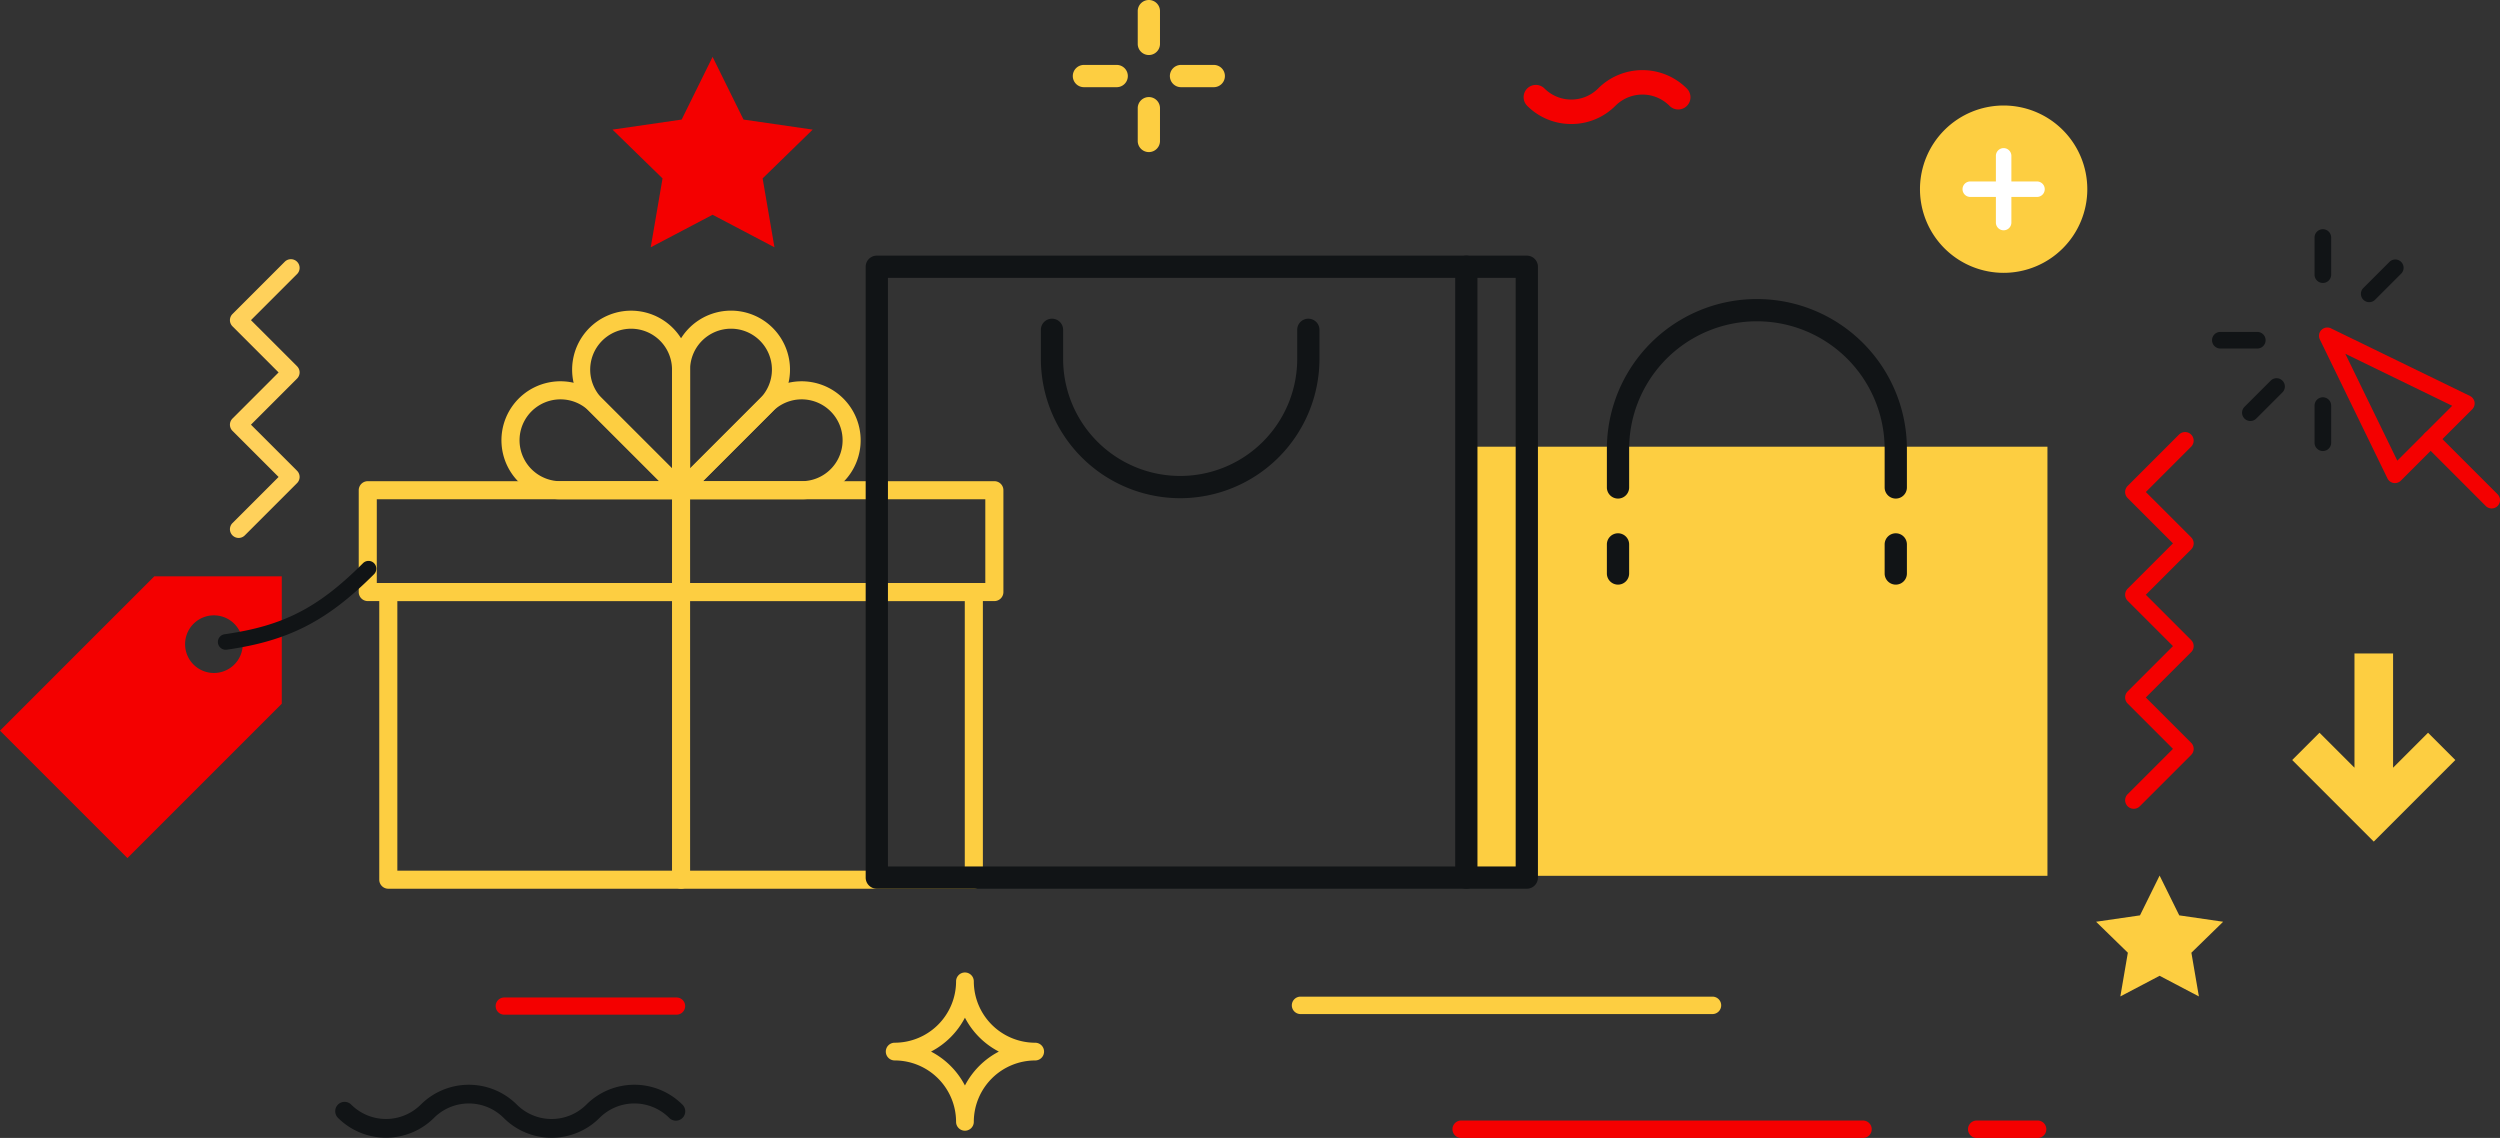 <svg xmlns="http://www.w3.org/2000/svg" width="536" height="243.978" viewBox="0 0 536 243.978">
  <rect x="0" y="0" width="536" height="243.978" fill="#333333" stroke="none"/>
  <defs>
    <style>
      .cls-1 {
        fill: #f40000;
      }

      .cls-2 {
        fill: #111416;
      }

      .cls-3 {
        fill: #fdce41;
      }

      .cls-4 {
        fill: #ffd15b;
      }

      .cls-5 {
        fill: #fff;
      }
    </style>
  </defs>
  <g id="img_canje_de_productos" transform="translate(-10.788 -6.977)">
    <g id="Grupo_8082" data-name="Grupo 8082" transform="translate(485.051 56.163)">
      <g id="Grupo_8080" data-name="Grupo 8080" transform="translate(22.931 21.023)">
        <path id="Trazado_7780" data-name="Trazado 7780" class="cls-1" d="M609.992,122.66a1.784,1.784,0,0,1-1.6-1l-14.5-29.8a1.782,1.782,0,0,1,2.382-2.381l29.806,14.5a1.781,1.781,0,0,1,.48,2.862l-15.309,15.3A1.781,1.781,0,0,1,609.992,122.66ZM599.354,94.932,610.5,117.85l11.771-11.767Z" transform="translate(-593.713 -89.291)"/>
        <path id="Trazado_7781" data-name="Trazado 7781" class="cls-1" d="M634.558,131.917a1.777,1.777,0,0,1-1.261-.522L620.206,118.3a1.782,1.782,0,0,1,2.52-2.52l13.092,13.09a1.782,1.782,0,0,1-1.26,3.042Z" transform="translate(-597.533 -93.111)"/>
      </g>
      <g id="Grupo_8081" data-name="Grupo 8081">
        <path id="Trazado_7782" data-name="Trazado 7782" class="cls-2" d="M594.378,76.126a1.781,1.781,0,0,1-1.782-1.782V66.426a1.782,1.782,0,1,1,3.563,0v7.919A1.782,1.782,0,0,1,594.378,76.126Z" transform="translate(-570.619 -64.644)"/>
        <path id="Trazado_7783" data-name="Trazado 7783" class="cls-2" d="M606.031,81.353a1.782,1.782,0,0,1-1.26-3.042l5.6-5.6a1.782,1.782,0,0,1,2.52,2.52l-5.6,5.6A1.777,1.777,0,0,1,606.031,81.353Z" transform="translate(-572.332 -65.754)"/>
        <path id="Trazado_7784" data-name="Trazado 7784" class="cls-2" d="M576.53,93.973h-7.919a1.782,1.782,0,0,1,0-3.564h7.919a1.782,1.782,0,0,1,0,3.564Z" transform="translate(-566.829 -68.433)"/>
        <path id="Trazado_7785" data-name="Trazado 7785" class="cls-2" d="M576.157,111.226a1.782,1.782,0,0,1-1.26-3.042l5.6-5.6a1.782,1.782,0,1,1,2.52,2.52l-5.6,5.6A1.777,1.777,0,0,1,576.157,111.226Z" transform="translate(-567.939 -70.147)"/>
        <path id="Trazado_7786" data-name="Trazado 7786" class="cls-2" d="M594.378,118.375a1.782,1.782,0,0,1-1.782-1.782v-7.92a1.782,1.782,0,1,1,3.563,0v7.92A1.783,1.783,0,0,1,594.378,118.375Z" transform="translate(-570.619 -70.857)"/>
      </g>
    </g>
    <g id="Grupo_8083" data-name="Grupo 8083" transform="translate(325.169 71.093)">
      <rect id="Rectángulo_2396" data-name="Rectángulo 2396" class="cls-3" width="124.592" height="92.002" transform="translate(0 31.657)"/>
      <path id="Trazado_7787" data-name="Trazado 7787" class="cls-2" d="M476.648,124.927a2.386,2.386,0,0,1-2.386-2.386V114.31a27.39,27.39,0,0,0-54.78,0v8.231a2.386,2.386,0,0,1-4.772,0V114.31a32.162,32.162,0,0,1,64.324,0v8.231A2.386,2.386,0,0,1,476.648,124.927Z" transform="translate(-384.575 -82.149)"/>
      <path id="Trazado_7788" data-name="Trazado 7788" class="cls-2" d="M417.095,152.037a2.387,2.387,0,0,1-2.386-2.386v-6.234a2.386,2.386,0,1,1,4.772,0v6.234A2.387,2.387,0,0,1,417.095,152.037Z" transform="translate(-384.575 -90.809)"/>
      <path id="Trazado_7789" data-name="Trazado 7789" class="cls-2" d="M486.916,152.037a2.387,2.387,0,0,1-2.386-2.386v-6.234a2.386,2.386,0,1,1,4.772,0v6.234A2.387,2.387,0,0,1,486.916,152.037Z" transform="translate(-394.843 -90.809)"/>
    </g>
    <path id="Trazado_7790" data-name="Trazado 7790" class="cls-1" d="M186.209,55.124,172.946,62.1l2.533-14.768L164.749,36.87l14.83-2.155,6.63-13.436,6.631,13.436,14.828,2.155L196.939,47.329,199.473,62.1Z" transform="translate(-22.643 -2.104)"/>
    <path id="Trazado_7791" data-name="Trazado 7791" class="cls-3" d="M551.3,248.555l-8.418,4.427,1.608-9.375-6.812-6.639,9.412-1.368,4.21-8.529,4.211,8.529,9.413,1.368-6.81,6.639,1.608,9.375Z" transform="translate(-77.492 -32.37)"/>
    <g id="Grupo_8084" data-name="Grupo 8084" transform="translate(240.798 6.977)">
      <path id="Trazado_7792" data-name="Trazado 7792" class="cls-3" d="M299.165,18.774a2.386,2.386,0,0,1-2.386-2.386V9.363a2.386,2.386,0,1,1,4.772,0v7.025A2.386,2.386,0,0,1,299.165,18.774Z" transform="translate(-282.859 -6.977)"/>
      <path id="Trazado_7793" data-name="Trazado 7793" class="cls-3" d="M289.87,28.069h-7.025a2.386,2.386,0,0,1,0-4.773h7.025a2.386,2.386,0,0,1,0,4.773Z" transform="translate(-280.459 -9.377)"/>
      <path id="Trazado_7794" data-name="Trazado 7794" class="cls-3" d="M299.165,43.173a2.386,2.386,0,0,1-2.386-2.386V33.762a2.386,2.386,0,0,1,4.772,0v7.025A2.386,2.386,0,0,1,299.165,43.173Z" transform="translate(-282.859 -10.565)"/>
      <path id="Trazado_7795" data-name="Trazado 7795" class="cls-3" d="M314.272,28.069h-7.025a2.386,2.386,0,0,1,0-4.773h7.025a2.386,2.386,0,1,1,0,4.773Z" transform="translate(-284.048 -9.377)"/>
    </g>
    <path id="Trazado_7796" data-name="Trazado 7796" class="cls-1" d="M546.824,196.355a1.835,1.835,0,0,1-1.3-3.133l9.714-9.714-9.714-9.714a1.834,1.834,0,0,1,0-2.6l9.714-9.714-9.714-9.714a1.834,1.834,0,0,1,0-2.6l9.714-9.714-9.714-9.714a1.834,1.834,0,0,1,0-2.6l11.011-11.012a1.835,1.835,0,0,1,2.6,2.6l-9.714,9.714,9.714,9.714a1.834,1.834,0,0,1,0,2.6l-9.714,9.714,9.714,9.714a1.834,1.834,0,0,1,0,2.6l-9.714,9.714,9.714,9.714a1.834,1.834,0,0,1,0,2.6l-11.012,11.012A1.828,1.828,0,0,1,546.824,196.355Z" transform="translate(-78.566 -15.976)"/>
    <path id="Trazado_7797" data-name="Trazado 7797" class="cls-3" d="M616.107,188.233l-7.5,7.5V171.237h-8.277V195.73l-7.5-7.5-5.852,5.852,14.561,14.564,2.926,2.927,2.926-2.927,14.561-14.564Z" transform="translate(-84.743 -24.158)"/>
    <g id="Grupo_8085" data-name="Grupo 8085" transform="translate(87.696 73.579)">
      <path id="Trazado_7798" data-name="Trazado 7798" class="cls-3" d="M233.6,219.072H108.06a1.938,1.938,0,0,1-1.938-1.938v-61.67a1.938,1.938,0,0,1,1.938-1.938H233.6a1.938,1.938,0,0,1,1.938,1.938v61.67A1.938,1.938,0,0,1,233.6,219.072ZM110,215.2H231.658V157.4H110Z" transform="translate(-101.717 -95.132)"/>
      <path id="Trazado_7799" data-name="Trazado 7799" class="cls-3" d="M237.242,153.638H102.9a1.938,1.938,0,0,1-1.938-1.938V129.872a1.938,1.938,0,0,1,1.938-1.939H237.242a1.938,1.938,0,0,1,1.938,1.939V151.7A1.938,1.938,0,0,1,237.242,153.638Zm-132.408-3.876H235.3V131.81H104.834Z" transform="translate(-100.958 -91.368)"/>
      <path id="Trazado_7800" data-name="Trazado 7800" class="cls-3" d="M181.652,125.5a1.937,1.937,0,0,1-1.938-1.938V97.708a12.648,12.648,0,1,1,21.593,8.945h0l-18.283,18.282A1.936,1.936,0,0,1,181.652,125.5Zm10.711-36.566a8.781,8.781,0,0,0-8.773,8.77v21.179l14.976-14.974a8.773,8.773,0,0,0-6.2-14.975Z" transform="translate(-112.541 -85.063)"/>
      <path id="Trazado_7801" data-name="Trazado 7801" class="cls-3" d="M207.511,128.116H181.652a1.938,1.938,0,0,1-1.37-3.308l18.283-18.282a12.648,12.648,0,1,1,8.946,21.591Zm-21.18-3.877h21.18a8.772,8.772,0,1,0-6.2-14.974Z" transform="translate(-112.541 -87.674)"/>
      <path id="Trazado_7802" data-name="Trazado 7802" class="cls-3" d="M177.959,125.5a1.936,1.936,0,0,1-1.371-.568L158.3,106.654l0,0A12.648,12.648,0,1,1,179.9,97.708v25.858a1.937,1.937,0,0,1-1.937,1.938Zm-16.914-21.591,14.976,14.974V97.708a8.772,8.772,0,1,0-14.976,6.205Z" transform="translate(-108.847 -85.063)"/>
      <path id="Trazado_7803" data-name="Trazado 7803" class="cls-3" d="M175.346,128.116H149.491a12.649,12.649,0,1,1,8.942-21.591l18.283,18.282a1.938,1.938,0,0,1-1.371,3.308Zm-25.856-21.421a8.772,8.772,0,1,0,0,17.545h21.176l-14.975-14.974A8.716,8.716,0,0,0,149.489,106.695Z" transform="translate(-106.235 -87.674)"/>
      <path id="Trazado_7804" data-name="Trazado 7804" class="cls-3" d="M181.652,215.308a1.938,1.938,0,0,1-1.938-1.938v-83.5a1.938,1.938,0,1,1,3.876,0v83.5A1.938,1.938,0,0,1,181.652,215.308Z" transform="translate(-112.541 -91.368)"/>
    </g>
    <path id="Trazado_7805" data-name="Trazado 7805" class="cls-1" d="M174.169,261.4H137.222a1.841,1.841,0,0,1,0-3.682h36.947a1.841,1.841,0,1,1,0,3.682Z" transform="translate(-18.324 -36.878)"/>
    <path id="Trazado_7806" data-name="Trazado 7806" class="cls-3" d="M250.419,285.354a1.9,1.9,0,0,1-1.9-1.9,13.18,13.18,0,0,0-13.165-13.165,1.9,1.9,0,0,1,0-3.8A13.179,13.179,0,0,0,248.52,253.33a1.9,1.9,0,1,1,3.8,0,13.178,13.178,0,0,0,13.162,13.162,1.9,1.9,0,1,1,0,3.8,13.179,13.179,0,0,0-13.162,13.165A1.9,1.9,0,0,1,250.419,285.354Zm-7.27-16.963a17.078,17.078,0,0,1,7.27,7.27,17.074,17.074,0,0,1,7.268-7.27,17.067,17.067,0,0,1-7.268-7.267A17.071,17.071,0,0,1,243.15,268.391Z" transform="translate(-32.748 -35.953)"/>
    <g id="Grupo_8086" data-name="Grupo 8086" transform="translate(322.197 247.218)">
      <path id="Trazado_7807" data-name="Trazado 7807" class="cls-1" d="M520.41,292.379H507.352a1.867,1.867,0,1,1,0-3.735H520.41a1.867,1.867,0,1,1,0,3.735Z" transform="translate(-394.953 -288.644)"/>
      <path id="Trazado_7808" data-name="Trazado 7808" class="cls-1" d="M463.912,292.379h-86.15a1.867,1.867,0,1,1,0-3.735h86.15a1.867,1.867,0,1,1,0,3.735Z" transform="translate(-375.894 -288.644)"/>
    </g>
    <path id="Trazado_7809" data-name="Trazado 7809" class="cls-3" d="M425.7,261.237H337.382a1.868,1.868,0,0,1,0-3.736H425.7a1.868,1.868,0,0,1,0,3.736Z" transform="translate(-47.758 -36.845)"/>
    <path id="Trazado_7810" data-name="Trazado 7810" class="cls-4" d="M70.453,131.893a1.868,1.868,0,0,1-1.32-3.188l9.885-9.885-9.885-9.885a1.867,1.867,0,0,1,0-2.641l9.885-9.885-9.885-9.885a1.867,1.867,0,0,1,0-2.641L80.338,72.677a1.867,1.867,0,0,1,2.641,2.641L73.094,85.2l9.885,9.885a1.867,1.867,0,0,1,0,2.641l-9.885,9.885,9.885,9.885a1.867,1.867,0,0,1,0,2.641L71.773,131.345A1.86,1.86,0,0,1,70.453,131.893Z" transform="translate(-8.5 -9.582)"/>
    <g id="Grupo_8088" data-name="Grupo 8088" transform="translate(422.431 29.603)">
      <g id="Grupo_8087" data-name="Grupo 8087">
        <path id="Trazado_7811" data-name="Trazado 7811" class="cls-3" d="M511.348,33.5a17.937,17.937,0,1,1-17.936,17.938A17.939,17.939,0,0,1,511.348,33.5Z" transform="translate(-493.412 -33.504)"/>
      </g>
      <path id="Trazado_7812" data-name="Trazado 7812" class="cls-5" d="M514.155,61.829h0a1.66,1.66,0,0,1-1.66-1.661v-14.3a1.661,1.661,0,0,1,1.661-1.661h0a1.66,1.66,0,0,1,1.66,1.661v14.3A1.66,1.66,0,0,1,514.155,61.829Z" transform="translate(-496.219 -35.078)"/>
      <path id="Trazado_7813" data-name="Trazado 7813" class="cls-5" d="M520.075,55.909H505.77a1.66,1.66,0,0,1,0-3.32h14.305a1.66,1.66,0,0,1,0,3.32Z" transform="translate(-494.985 -36.311)"/>
    </g>
    <g id="Grupo_8089" data-name="Grupo 8089" transform="translate(10.788 127.221)">
      <path id="Trazado_7814" data-name="Trazado 7814" class="cls-1" d="M10.788,184.934l27.321,27.32L71.2,179.164h0V151.842l-27.32,0h0Zm41.493-14.171a6.18,6.18,0,1,1,8.74,0A6.183,6.183,0,0,1,52.281,170.762Z" transform="translate(-10.788 -148.527)"/>
      <path id="Trazado_7815" data-name="Trazado 7815" class="cls-2" d="M67.239,167.019a1.89,1.89,0,0,0,.238-.016c13.248-1.892,21.51-6.13,31.575-16.195a1.671,1.671,0,0,0-2.363-2.363C87.086,158.049,79.6,161.9,67,163.693a1.671,1.671,0,0,0,.235,3.326Z" transform="translate(-18.845 -147.955)"/>
    </g>
    <path id="Trazado_7816" data-name="Trazado 7816" class="cls-2" d="M141.448,291.009a14.454,14.454,0,0,1-10.292-4.264,10.565,10.565,0,0,0-14.915,0,14.588,14.588,0,0,1-20.6,0,2.007,2.007,0,1,1,2.839-2.839,10.566,10.566,0,0,0,14.919,0,14.586,14.586,0,0,1,20.591,0,10.543,10.543,0,0,0,14.909,0,14.575,14.575,0,0,1,20.589,0,2.007,2.007,0,1,1-2.838,2.838,10.559,10.559,0,0,0-14.913,0A14.458,14.458,0,0,1,141.448,291.009Z" transform="translate(-12.394 -40.103)"/>
    <path id="Trazado_7817" data-name="Trazado 7817" class="cls-1" d="M404,36.158a13.316,13.316,0,0,1-9.484-3.93,2.624,2.624,0,0,1,3.713-3.708A8.1,8.1,0,0,0,404,30.912h0a8.1,8.1,0,0,0,5.765-2.391,13.441,13.441,0,0,1,18.973,0,2.624,2.624,0,1,1-3.709,3.711,8.186,8.186,0,0,0-11.554,0A13.3,13.3,0,0,1,404,36.158Z" transform="translate(-56.323 -2.592)"/>
    <g id="Grupo_8090" data-name="Grupo 8090" transform="translate(196.39 61.784)">
      <path id="Trazado_7818" data-name="Trazado 7818" class="cls-2" d="M302.3,125.576A29.9,29.9,0,0,1,272.433,95.71V89.474a2.386,2.386,0,0,1,4.772,0V95.71a25.093,25.093,0,1,0,50.186,0V89.474a2.386,2.386,0,0,1,4.772,0V95.71A29.9,29.9,0,0,1,302.3,125.576Z" transform="translate(-234.871 -73.567)"/>
      <path id="Trazado_7819" data-name="Trazado 7819" class="cls-2" d="M370.139,206.969H230.78a2.386,2.386,0,0,1-2.387-2.386V73.621a2.386,2.386,0,0,1,2.387-2.386H370.139a2.386,2.386,0,0,1,2.387,2.386V204.583A2.386,2.386,0,0,1,370.139,206.969ZM233.167,202.2H367.753V76.007H233.167Z" transform="translate(-228.394 -71.235)"/>
      <path id="Trazado_7820" data-name="Trazado 7820" class="cls-2" d="M378.967,206.969a2.386,2.386,0,0,1-2.386-2.386V73.621a2.386,2.386,0,0,1,4.772,0V204.583A2.386,2.386,0,0,1,378.967,206.969Z" transform="translate(-250.188 -71.235)"/>
    </g>
  </g>
</svg>
